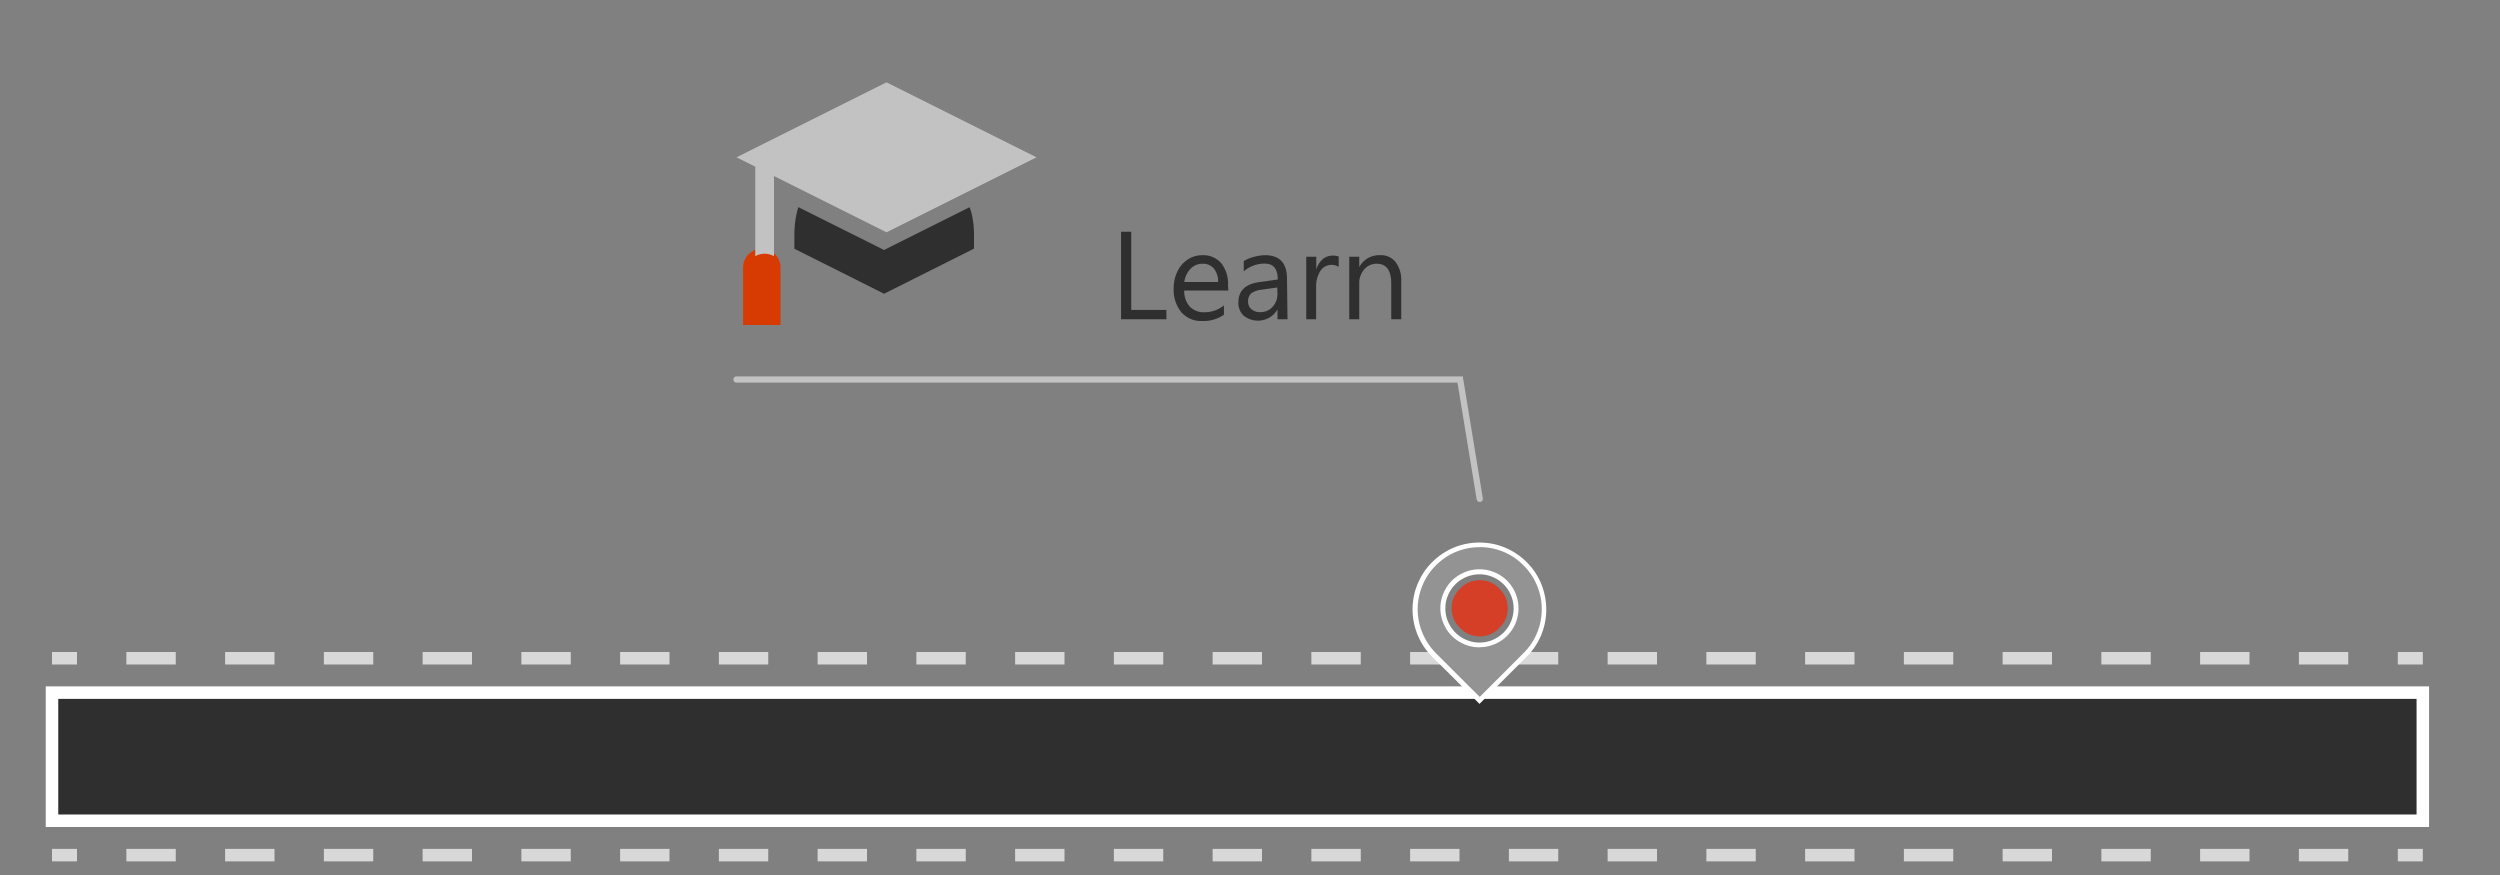 <svg xmlns="http://www.w3.org/2000/svg" viewBox="0 0 400 140"><rect x="0" y="0" width="400" height="140" fill="#808080" stroke="none"/><defs><style>.cls-1,.cls-8{fill:#2f2f2f;}.cls-1{stroke:#fff;}.cls-1,.cls-2,.cls-3,.cls-7{stroke-miterlimit:10;}.cls-1,.cls-2,.cls-3{stroke-width:2px;}.cls-2,.cls-3,.cls-7{fill:none;}.cls-2,.cls-3{stroke:#d8d8d8;}.cls-3{stroke-dasharray:7.9 7.9;}.cls-4{fill:#939393;}.cls-5{fill:#fff;}.cls-6{fill:#d63f27;}.cls-7{stroke:#c2c2c2;stroke-linecap:round;}.cls-9{fill:#d83b01;}.cls-10{fill:#c2c2c2;}</style></defs><title>o365roadmaplearn</title><g id="Road"><rect class="cls-1" x="8.32" y="110.82" width="379.33" height="20.5"/><line class="cls-2" x1="8.32" y1="105.32" x2="12.32" y2="105.32"/><line class="cls-3" x1="20.22" y1="105.32" x2="379.7" y2="105.32"/><line class="cls-2" x1="383.65" y1="105.32" x2="387.65" y2="105.32"/><line class="cls-2" x1="8.32" y1="136.82" x2="12.32" y2="136.82"/><line class="cls-3" x1="20.22" y1="136.82" x2="379.7" y2="136.82"/><line class="cls-2" x1="383.65" y1="136.82" x2="387.65" y2="136.82"/></g><g id="Layer_2" data-name="Layer 2"><path class="cls-4" d="M229.46,104.78a10.54,10.54,0,0,1-2.24-3.35,10.31,10.31,0,0,1-.79-4,10.21,10.21,0,0,1,1.42-5.21,10,10,0,0,1,1.6-2.09,10.46,10.46,0,0,1,2.1-1.62,10.29,10.29,0,0,1,2.46-1,10.42,10.42,0,0,1,2.75-.36,10.29,10.29,0,0,1,2.74.36,10.06,10.06,0,0,1,2.48,1,10.39,10.39,0,0,1,3.71,3.7,11,11,0,0,1,1,2.46,10.43,10.43,0,0,1-.41,6.71,10.52,10.52,0,0,1-2.25,3.34l-7.3,7.3Zm7.3-13.3a5.77,5.77,0,0,0-2.28.46,5.85,5.85,0,0,0-3.1,3.11,5.72,5.72,0,0,0,0,4.54,5.85,5.85,0,0,0,3.1,3.11,5.86,5.86,0,0,0,4.55,0,5.82,5.82,0,0,0,3.11-3.11,5.83,5.83,0,0,0,0-4.54A5.82,5.82,0,0,0,239,91.94,5.72,5.72,0,0,0,236.76,91.48Z"/><path class="cls-5" d="M236.76,87.54a9.89,9.89,0,0,1,5,1.35,10.19,10.19,0,0,1,2,1.56,10.51,10.51,0,0,1,1.56,2,10.66,10.66,0,0,1,1,2.38,9.56,9.56,0,0,1,.36,2.64,9.89,9.89,0,0,1-.76,3.81,9.71,9.71,0,0,1-2.16,3.22l-7,7L235,109.76l-2.4-2.4-2.85-2.85a10,10,0,0,1-2.15-3.23,9.67,9.67,0,0,1-.77-3.8,10,10,0,0,1,.36-2.64,10.24,10.24,0,0,1,1-2.38,10.07,10.07,0,0,1,1.55-2,10.48,10.48,0,0,1,2-1.56,9.89,9.89,0,0,1,5-1.35m0,16a6,6,0,0,0,2.42-.49,6.19,6.19,0,0,0,3.31-3.31,6.22,6.22,0,0,0,0-4.84,6.44,6.44,0,0,0-1.33-2,6.33,6.33,0,0,0-2-1.33,6,6,0,0,0-2.42-.49,6,6,0,0,0-2.43.49,6.52,6.52,0,0,0-2,1.33,6.44,6.44,0,0,0-1.33,2,6.11,6.11,0,0,0,0,4.84,6.33,6.33,0,0,0,1.33,2,6.52,6.52,0,0,0,2,1.33,6,6,0,0,0,2.43.49m0-16.76a10.63,10.63,0,0,0-2.84.37,10.77,10.77,0,0,0-4.73,2.76,10.34,10.34,0,0,0-1.68,2.17,11.44,11.44,0,0,0-1.08,2.55,11,11,0,0,0-.38,2.85,10.73,10.73,0,0,0,3.14,7.57L232,107.9l2.4,2.4,1.78,1.78.54.54.54-.54,7-7a10.62,10.62,0,0,0,3.14-7.57,10.92,10.92,0,0,0-.38-2.84,10.53,10.53,0,0,0-2.75-4.73,10.66,10.66,0,0,0-2.18-1.68,10.87,10.87,0,0,0-2.55-1.08,10.76,10.76,0,0,0-2.85-.37Zm0,16a5.32,5.32,0,0,1-2.12-.43,5.61,5.61,0,0,1-1.74-1.17,5.67,5.67,0,0,1-1.17-1.74,5.22,5.22,0,0,1-.43-2.12,5.14,5.14,0,0,1,.43-2.11,5.43,5.43,0,0,1,2.91-2.92,5.44,5.44,0,0,1,4.24,0,5.67,5.67,0,0,1,1.74,1.17,5.6,5.6,0,0,1,1.17,1.75,5.42,5.42,0,0,1,0,4.23,5.45,5.45,0,0,1-2.91,2.91,5.32,5.32,0,0,1-2.12.43Z"/><path class="cls-6" d="M239.9,94.17a4.44,4.44,0,0,0-1.41-1,4.57,4.57,0,0,0-3.46,0,4.48,4.48,0,0,0-1.42,1,4.6,4.6,0,0,0-1,1.42,4.45,4.45,0,0,0,0,3.46,4.6,4.6,0,0,0,1,1.42,4.48,4.48,0,0,0,1.42,1,4.45,4.45,0,0,0,3.46,0,4.44,4.44,0,0,0,1.41-1,4.62,4.62,0,0,0,1-1.42,4.57,4.57,0,0,0,0-3.46,4.62,4.62,0,0,0-1-1.42"/><polyline class="cls-7" points="236.76 79.82 233.62 60.72 117.84 60.72"/><g id="education_tutorial"><path class="cls-8" d="M141.45,40l-1.29-.65-12.42-6.21A13.92,13.92,0,0,0,127.3,35a18.94,18.94,0,0,0-.2,2.28q0,1.17,0,2.52L141.45,47l14.39-7.22V37.48a14.13,14.13,0,0,0-.46-3.61c-.07-.25-.17-.48-.24-.72l-12.39,6.19Z"/><path class="cls-9" d="M124,40.68a3.38,3.38,0,0,0-.69-.52,2.87,2.87,0,0,0-1.42-.38,2.83,2.83,0,0,0-1.41.38,3.43,3.43,0,0,0-.7.52,3,3,0,0,0-.89,2.15V52h6V42.83A3,3,0,0,0,124,40.68Z"/><path class="cls-10" d="M141.84,13.17l-24,12,3,1.5h0V41a3,3,0,0,1,3,0V28.17h0l4.92,2.46,13.08,6.54,13.08-6.54,10.92-5.46Z"/></g></g><g id="Text"><path class="cls-8" d="M186.63,51.08h-7.26v-14H181V49.59h5.62Z"/><path class="cls-8" d="M196.54,46.48h-7.06a3.67,3.67,0,0,0,.89,2.58,3.11,3.11,0,0,0,2.37.9,4.89,4.89,0,0,0,3.09-1.1v1.5a5.73,5.73,0,0,1-3.47,1A4.19,4.19,0,0,1,189,49.94a5.63,5.63,0,0,1-1.21-3.82,6.06,6.06,0,0,1,.61-2.71,4.58,4.58,0,0,1,1.65-1.9,4.26,4.26,0,0,1,2.34-.68,3.82,3.82,0,0,1,3,1.27,5.28,5.28,0,0,1,1.09,3.54Zm-1.64-1.36a3.36,3.36,0,0,0-.67-2.15,2.29,2.29,0,0,0-1.83-.77,2.6,2.6,0,0,0-1.91.8,3.77,3.77,0,0,0-1,2.12Z"/><path class="cls-8" d="M206,51.08h-1.6V49.52h0a3.64,3.64,0,0,1-5.39,1,2.72,2.72,0,0,1-.87-2.12q0-2.79,3.3-3.26l3-.42c0-1.69-.69-2.54-2.06-2.54A5,5,0,0,0,199,43.42V41.78a5,5,0,0,1,1.5-.64,7.12,7.12,0,0,1,1.89-.31q3.52,0,3.53,3.75ZM204.36,46l-2.42.34a3.67,3.67,0,0,0-1.74.59,1.68,1.68,0,0,0-.5,1.35,1.48,1.48,0,0,0,.54,1.2,2,2,0,0,0,1.37.46,2.56,2.56,0,0,0,2-.84,3,3,0,0,0,.78-2.1Z"/><path class="cls-8" d="M214.19,42.7a2.15,2.15,0,0,0-2.95.68,4.64,4.64,0,0,0-.66,2.6v5.1H209v-10h1.6v2.06h0a3.54,3.54,0,0,1,1-1.64,2.39,2.39,0,0,1,1.59-.6,2.63,2.63,0,0,1,1,.14Z"/><path class="cls-8" d="M224.2,51.08h-1.6v-5.7c0-2.12-.77-3.18-2.32-3.18a2.53,2.53,0,0,0-2,.9,3.29,3.29,0,0,0-.8,2.28v5.7h-1.6v-10h1.6v1.66h0a3.59,3.59,0,0,1,3.28-1.91,3,3,0,0,1,2.52,1.08A4.79,4.79,0,0,1,224.2,45Z"/></g></svg>